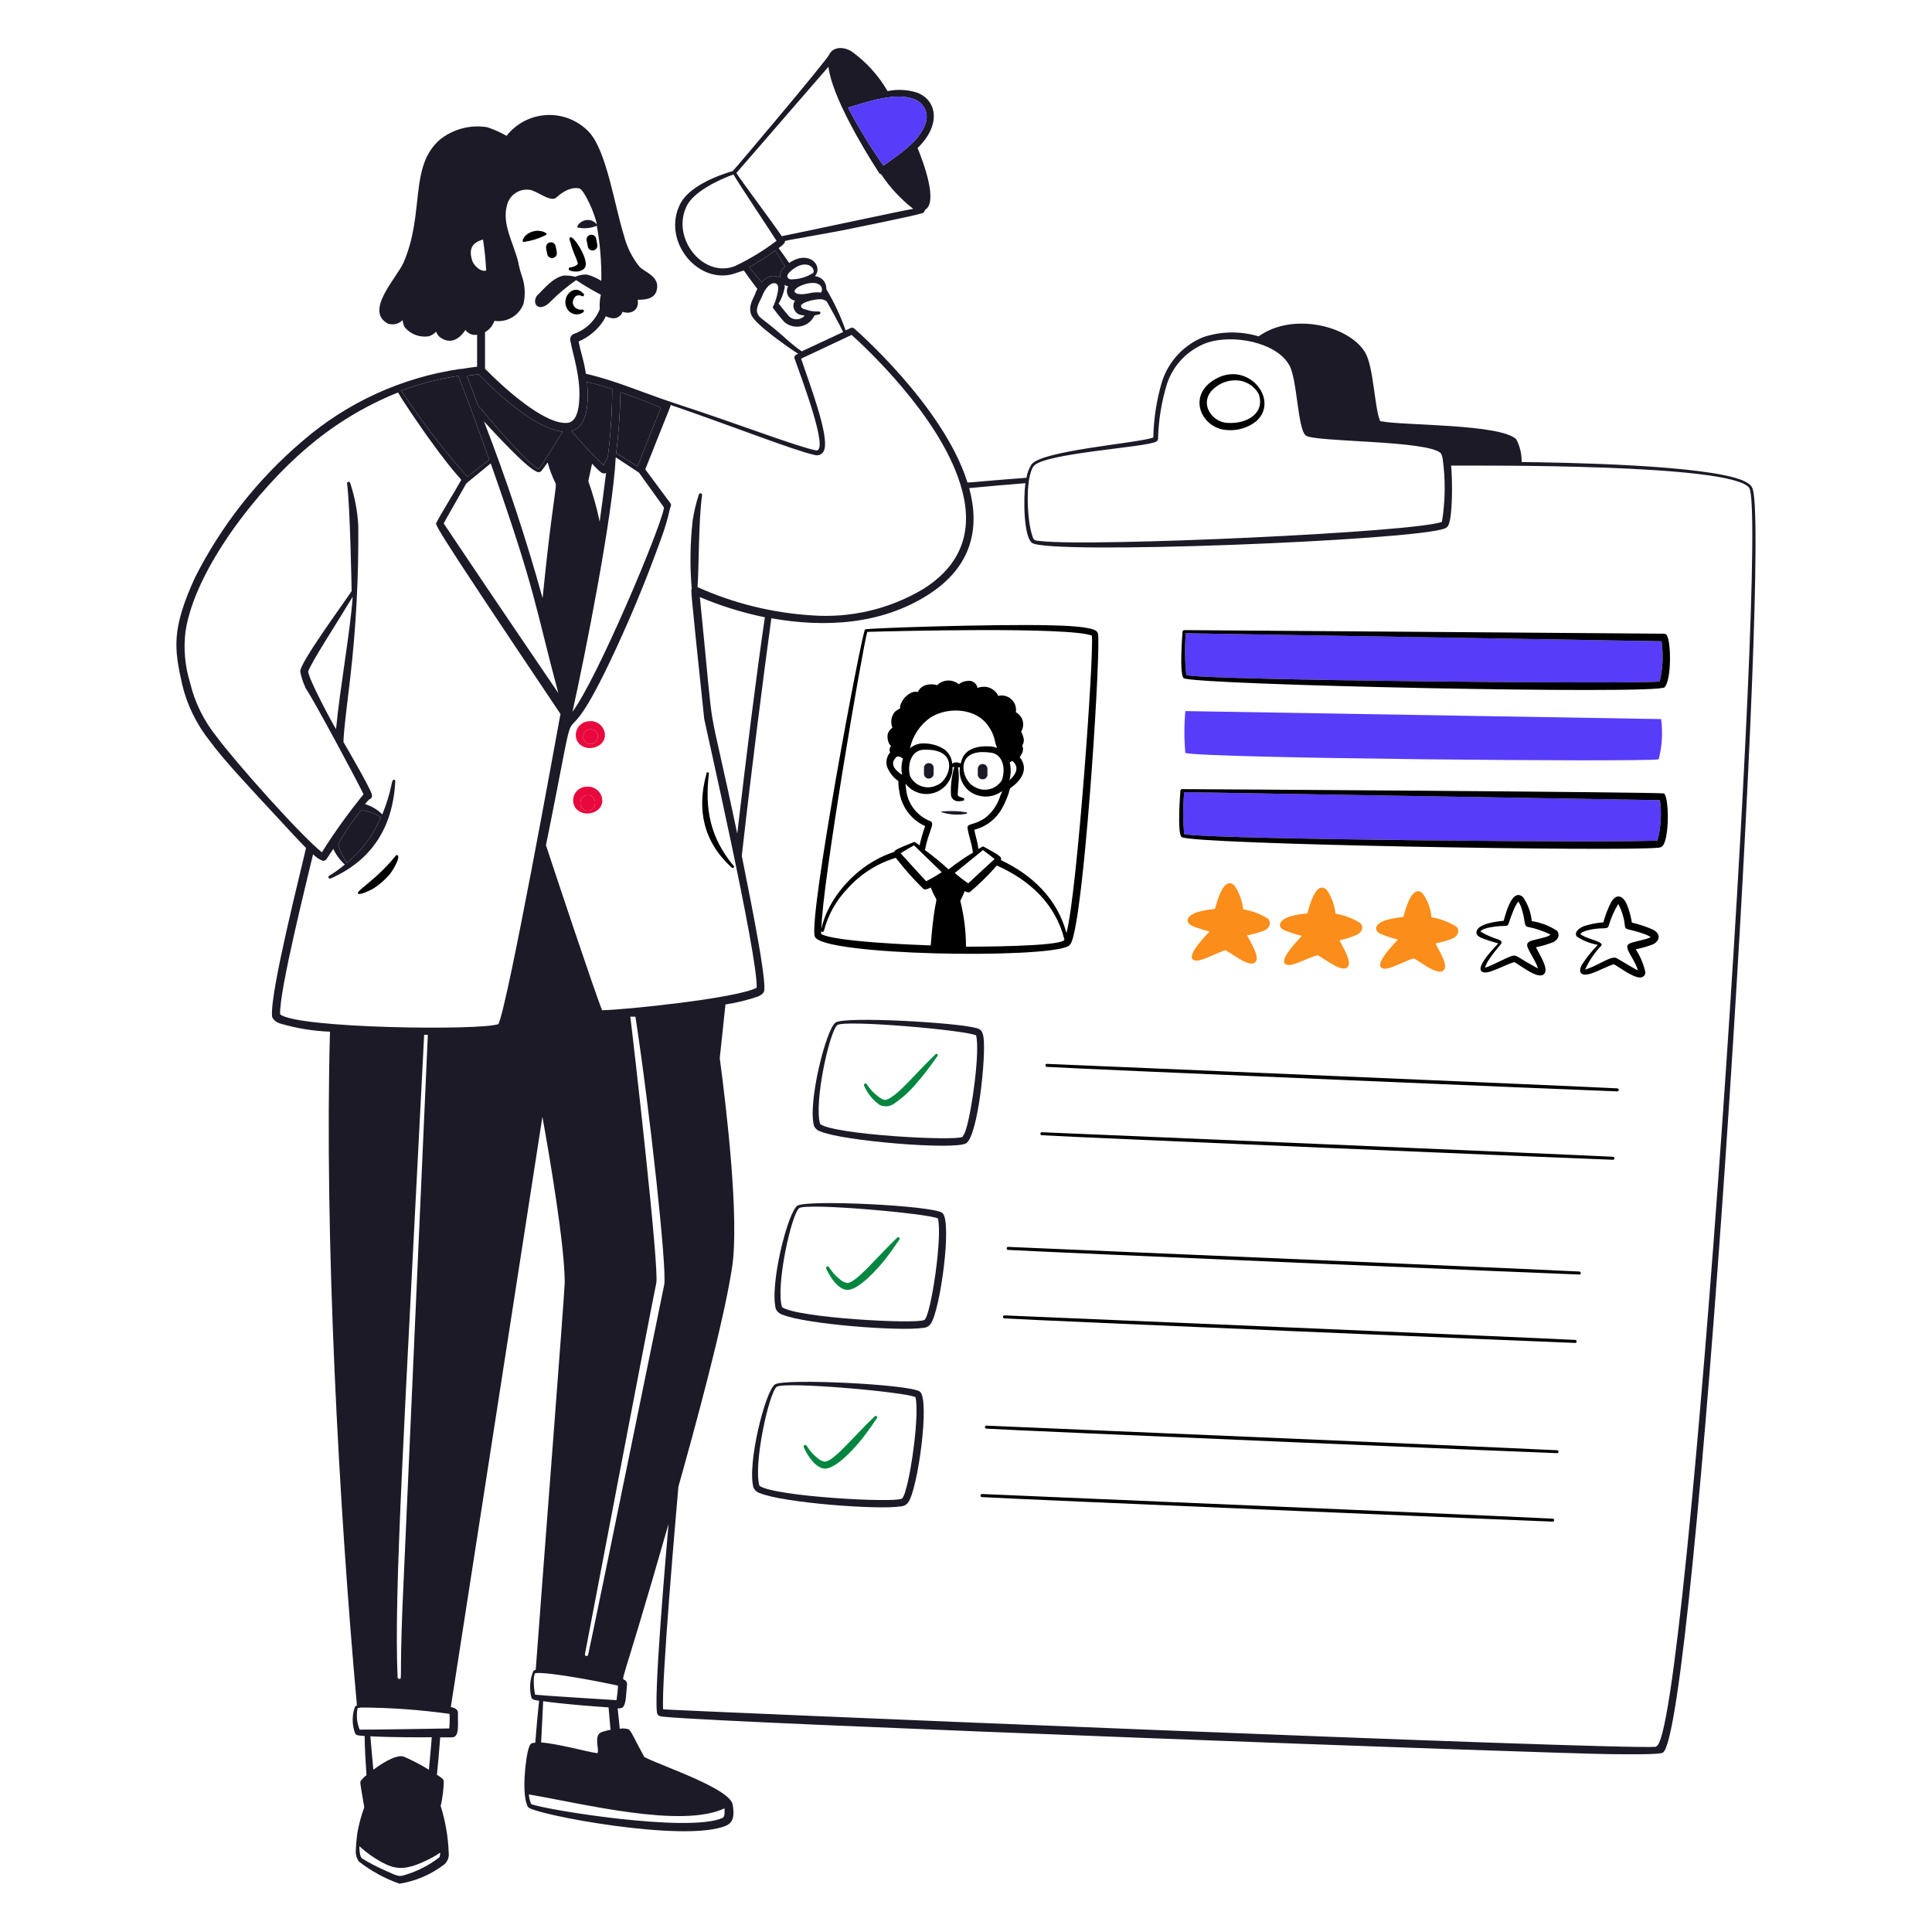 <svg width="538" height="538" viewBox="0 0 538 538" fill="none" xmlns="http://www.w3.org/2000/svg">
<path d="M488.368 137.647C488.072 135.629 487.857 134.957 485.328 133.8C474.757 129.416 435.16 128.797 423.727 128.662C423.768 126.465 423.259 124.292 422.248 122.341C417.971 118.01 390.613 118.521 384.803 117.338C384.265 117.338 384.319 117.337 384.184 116.853C382.812 113.491 382.463 102.22 380.23 98.292C376.06 90.922 360.243 86.698 350.478 93.665C345.441 92.147 340.058 92.222 335.065 93.881C332.373 94.976 329.953 96.646 327.973 98.774C325.994 100.902 324.503 103.437 323.605 106.201C322.085 111.285 321.262 116.551 321.157 121.857C316.181 123.498 290.249 125.434 287.263 129.308C286.527 130.438 286.04 131.713 285.838 133.047C267.546 134.419 269.509 134.661 269.294 134.016C262.462 112.738 237.848 91.46 237.848 91.46C237.283 90.949 236.718 91.46 235.481 91.998C234.074 88 232.272 84.152 230.101 80.511C230.153 79.614 229.848 78.732 229.254 78.057C228.66 77.382 227.824 76.969 226.927 76.907C229.348 74.028 225.313 69.429 219.771 73.222C218.83 71.85 217.835 70.531 216.812 69.079C217.421 68.69 217.973 68.22 218.453 67.68C219.018 66.658 215.763 67.68 235.104 64.049C238.682 63.322 254.472 60.121 256.624 59.422C256.868 59.392 257.095 59.28 257.266 59.104C257.437 58.928 257.543 58.698 257.566 58.453C261.332 56.382 257.135 45.192 255.521 41.211C262.22 34.728 260.901 27.761 255.226 25.743C252.61 24.942 249.835 24.813 247.156 25.366C244.611 20.971 241.153 17.173 237.014 14.23C233.975 12.562 231.634 13.584 230.935 15.171C230.235 16.758 204.358 47.451 204.035 47.64C199.139 49.038 191.903 52.105 189.509 56.597C183.967 67.115 194.727 80.027 205.218 75.938L207.128 75.32C208.258 76.961 209.657 78.817 210.894 80.458C210.659 80.888 210.461 81.338 210.303 81.803C210.007 82.771 208.043 85.353 209.334 87.936C210.625 90.518 219.556 96.813 222.246 98.507L221.681 98.803C221.494 98.881 221.345 99.028 221.265 99.214C221.185 99.4 221.18 99.609 221.251 99.799C222.811 104.372 231.231 126.268 227.142 125.407C221.17 124.116 206.402 118.333 188.433 112.469C178.561 109.241 171.943 106.12 163.147 104.076C162.501 99.853 161.775 98.507 161.129 95.091C164.033 93.853 166.491 91.761 168.177 89.093C169.146 87.478 168.016 88.124 170.06 88.528C170.724 88.725 171.438 88.659 172.054 88.344C172.671 88.028 173.141 87.487 173.369 86.833C175.79 87.667 178.103 86.295 177.565 83.47C179.287 83.47 182.461 83.47 182.945 80.484C183.672 76.88 179.206 75.616 178.076 74.271C176.042 71.743 174.574 68.807 173.772 65.663C171.082 57.055 168.984 42.529 164.25 37.014C162.768 35.375 160.945 34.079 158.91 33.218C156.875 32.356 154.677 31.95 152.468 32.027C150.26 32.103 148.095 32.662 146.124 33.663C144.154 34.664 142.426 36.083 141.062 37.821C139.35 36.851 137.548 36.05 135.682 35.427C133.395 35.054 131.055 35.157 128.81 35.731C126.565 36.306 124.463 37.337 122.635 38.763C113.812 46.268 118.358 59.18 112.413 73.033C110.557 77.337 101.304 86.618 108.083 90.142C108.782 90.357 109.527 90.379 110.238 90.203C110.949 90.028 111.599 89.663 112.118 89.146C112.184 89.842 112.385 90.518 112.709 91.137C113.516 92.103 114.561 92.841 115.74 93.28C116.919 93.719 118.193 93.842 119.434 93.639C120.204 93.384 120.898 92.94 121.452 92.347C121.632 92.906 121.957 93.407 122.393 93.8C124.599 95.549 127.289 95.387 129.603 91.89C129.962 92.398 130.46 92.792 131.037 93.026C131.614 93.259 132.246 93.323 132.857 93.208V102.112C131.378 102.3 129.898 102.489 128.419 102.758C128.295 102.733 128.167 102.733 128.042 102.758C111.81 105.141 96.597 112.112 84.195 122.852C71.776 133.415 61.596 146.357 54.256 160.915C47.773 175.173 48.472 180.445 50.705 190.506C52.079 196.291 54.716 201.702 58.425 206.35C62.514 211.891 68.835 218.562 77.981 228.434C80.16 230.775 82.904 233.815 85.218 236.128C83.98 241.777 75.238 275.913 75.749 282.826C75.749 283.526 76.394 284.36 77.793 284.951C82.375 286.32 87.111 287.106 91.889 287.292C90.302 344.4 94.364 419.317 99.394 474.919C99.189 474.99 99.004 475.11 98.856 475.269C97.995 477.641 97.995 480.24 98.856 482.613C99.206 483.339 99.878 483.285 101.546 483.42C101.546 486.863 101.842 490.844 102.057 494.314C101.454 494.783 100.912 495.325 100.443 495.928C100.255 496.359 100.228 496.224 101.438 503.272C100.608 505.555 99.969 507.903 99.528 510.293C99.278 512.076 99.125 513.872 99.071 515.673C99.065 516.638 99.367 517.58 99.932 518.363C103.338 521.024 107.153 523.113 111.23 524.55C115.782 523.826 120.082 521.977 123.738 519.17C124.192 518.763 124.54 518.251 124.751 517.679C124.962 517.107 125.03 516.492 124.949 515.888C124.786 511.486 124.035 507.125 122.716 502.922C123.254 500.619 123.542 498.266 123.577 495.901C123.416 495.39 123.12 495.148 121.667 494.207C122.017 490.871 122.34 487.105 122.582 483.796H125.944C128.069 483.662 127.424 479.95 127.531 476.991C127.531 475.941 126.509 475.565 125.541 475.35L151.042 310.991C152.898 321.213 157.283 346.768 157.256 357.205C157.256 359.733 150.773 443.123 149.186 464.966C148.93 465.025 148.697 465.156 148.513 465.343C147.559 467.643 147.361 470.186 147.948 472.606C148.244 473.413 148.997 473.413 150.127 473.601C149.724 477.367 149.347 481.402 149.051 485.303C147.975 485.303 147.652 485.572 147.303 486.567C146.254 489.58 145.178 500.259 147.061 503.218C148.325 505.182 190.961 513.332 202.259 508.356C204.519 507.334 204.411 505.02 204.035 502.572C203.389 498.161 185.205 492.108 179.825 489.472C179.314 489.203 179.421 489.284 179.206 488.88C176.516 483.984 175.763 481.913 174.983 481.537C174.205 481.312 173.387 481.266 172.589 481.402C172.4 479.546 172.212 477.744 171.997 475.699C172.445 475.777 172.907 475.712 173.315 475.511C174.445 474.704 174.337 471.315 174.606 469.055C174.638 468.748 174.552 468.44 174.364 468.194C172.912 466.069 171.674 475 186.173 424.347C185.689 429.996 181.708 475.188 183.107 477.421C183.51 477.986 184.29 478.013 185.259 478.093C203.093 479.896 429.618 488.262 448.637 488.477C451.892 488.477 462.087 488.692 463.055 488.046C472.093 482.559 492.268 165.919 488.368 137.647ZM287.828 129.819C290.518 126.188 319.167 124.574 321.938 122.987C322.09 122.918 322.221 122.809 322.315 122.672C322.41 122.534 322.466 122.373 322.476 122.206C322.606 116.977 323.457 111.79 325.004 106.793C325.864 104.248 327.274 101.923 329.133 99.984C330.993 98.046 333.257 96.54 335.764 95.575C343.054 92.885 355.455 95.253 359.033 101.709C361.265 105.663 361.319 119.355 363.606 121.265C365.892 123.175 397.634 122.529 401.266 126.241C401.486 126.683 401.64 127.154 401.723 127.64C402.551 133.507 402.487 139.466 401.535 145.314C394.191 148.246 304.103 152.281 290.007 150.693C288.017 150.478 287.855 150.693 287.317 148.703C285.999 144.533 285.461 132.993 287.828 129.819ZM218.48 80.242C218.668 78.682 217.969 79.409 219.475 79.731C219.262 80.109 219.142 80.532 219.128 80.966C219.113 81.399 219.203 81.83 219.391 82.221C219.578 82.612 219.858 82.952 220.205 83.211C220.552 83.471 220.957 83.643 221.385 83.713C221.132 84.068 220.978 84.485 220.941 84.921C220.903 85.356 220.982 85.793 221.17 86.187C221.816 87.532 222.73 87.721 224.102 87.882C223.568 88.488 222.817 88.859 222.011 88.915C221.205 88.97 220.41 88.705 219.798 88.178C219.556 87.936 218.373 86.483 216.812 84.546C217.605 83.215 218.168 81.76 218.48 80.242ZM228.083 79.22C228.271 79.326 228.436 79.468 228.567 79.639C228.698 79.81 228.793 80.006 228.846 80.215C228.899 80.424 228.908 80.641 228.874 80.854C228.84 81.067 228.764 81.271 228.648 81.453C227.486 81.33 226.312 81.412 225.178 81.695C223.968 81.964 221.843 82.152 221.332 81.345C220.578 80.054 226.093 77.848 228.083 79.22ZM222.408 74.028C225.34 72.818 227.007 74.862 226.496 75.965C224.615 77.183 222.416 77.819 220.175 77.794C220.053 77.792 219.932 77.765 219.821 77.714C219.71 77.663 219.611 77.59 219.529 77.499C218.937 76.934 219.341 76.342 219.852 75.804C220.589 75.062 221.455 74.461 222.408 74.028ZM217.7 65.77C214.391 60.955 206.348 50.249 205.057 48.178L230.693 18.588C231.607 26.658 240.431 41.453 244.815 48.178C244.959 48.359 245.157 48.491 245.38 48.554C247.824 52.213 250.839 55.455 254.311 58.157C252.213 58.426 225.286 64.264 217.7 65.77ZM254.553 27.626C255.233 27.862 255.856 28.237 256.384 28.725C256.912 29.214 257.333 29.807 257.621 30.466C257.909 31.125 258.058 31.837 258.057 32.557C258.057 33.276 257.908 33.988 257.62 34.647C256.167 38.655 252.24 41.668 248.689 44.196C247.72 44.923 246.779 45.595 245.999 46.106C242.371 40.945 239.083 35.554 236.153 29.966C241.641 28.325 249.55 25.582 254.553 27.626ZM204.627 74.109C195.884 77.525 186.873 66.416 191.177 57.458C193.087 53.423 200.027 50.087 204.25 48.581C205.353 50.599 214.66 64.56 216.247 67.061C212.628 69.806 208.734 72.168 204.627 74.109ZM208.635 74.405C210.975 73.087 213.746 71.312 215.925 69.778C216.812 71.204 217.727 72.764 218.615 74.19C218.143 74.555 217.769 75.031 217.525 75.575C217.281 76.119 217.175 76.715 217.216 77.31C216.481 76.924 215.645 76.774 214.822 76.88C213.735 77.099 212.773 77.725 212.132 78.628L208.635 74.405ZM217.888 93.45C211.997 88.312 211.459 88.716 210.894 87.156C210.329 85.596 211.943 83.309 212.293 82.341C212.885 80.619 214.768 78.01 216.328 79.113C217.377 79.839 215.898 84.035 215.521 84.896C215.375 85.123 215.257 85.367 215.171 85.622C216.167 87.014 217.236 88.352 218.373 89.63C219.003 90.185 219.754 90.584 220.566 90.796C221.378 91.009 222.228 91.028 223.049 90.853C223.87 90.678 224.638 90.313 225.293 89.788C225.947 89.263 226.47 88.591 226.819 87.828L228.11 87.559C228.217 87.534 228.311 87.471 228.375 87.382C228.439 87.293 228.469 87.184 228.46 87.075C228.46 86.376 226.9 87.075 224.802 86.322C223.887 86.053 223.295 85.972 223.08 85.407C222.596 84.251 226.846 83.309 228.164 83.336C228.517 83.294 228.874 83.322 229.216 83.419C229.558 83.516 229.877 83.68 230.155 83.901C230.424 84.143 234.27 91.271 234.782 92.455L223.268 97.835C221.735 96.84 219.718 95.118 217.888 93.45ZM226.846 126.699C227.118 126.785 227.404 126.816 227.688 126.789C227.973 126.762 228.248 126.679 228.499 126.543C228.75 126.408 228.972 126.223 229.15 126C229.328 125.777 229.459 125.521 229.536 125.246C230.881 121.211 225.636 107.438 223.08 99.879L237.149 93.262C240.404 96.194 261.359 115.428 267.357 134.634C270.801 145.394 269.483 156.154 257.243 163.928C247.837 169.588 236.904 172.183 225.958 171.353C215.001 170.659 204.258 167.999 194.243 163.498C194.647 157.714 194.512 144.829 195.508 137.862C195.517 137.751 195.485 137.641 195.419 137.551C195.353 137.462 195.256 137.4 195.147 137.377C195.038 137.353 194.924 137.371 194.827 137.426C194.73 137.48 194.656 137.569 194.62 137.674C193.847 140.016 193.271 142.418 192.898 144.856C192.173 151.207 192.083 157.614 192.629 163.982C192.414 164.412 192.091 162.153 196.099 200.163C196.099 200.62 211.11 266.202 210.706 275.052C205.326 277.957 174.418 281.185 167.666 281.32C165.541 276.128 153.866 240.97 152.037 235.375C162.797 182.032 153.947 217.352 169.522 184.937C174.976 173.537 179.843 161.865 184.102 149.967C185.135 147.226 185.962 144.412 186.577 141.548C186.792 141.063 187.088 140.552 186.577 139.987L179.69 130.707C187.007 112.227 186.765 113.222 186.738 112.764C204.089 118.709 220.767 125.327 226.846 126.699ZM194.889 166.269C200.721 168.742 206.786 170.625 212.993 171.891C210.706 187.412 208.07 208.394 205.299 232.147C196.153 188.676 199.462 211.837 194.889 166.269ZM112.064 447.67C111.257 468.409 112.064 467.495 111.176 467.522C111.059 467.522 110.947 467.477 110.862 467.397C110.777 467.317 110.726 467.208 110.719 467.091C109.67 443.581 112.494 398.981 118.116 288.152H119.138C117.336 329.713 112.252 442.585 112.064 447.67ZM130.06 132.671C123.409 125.151 117.288 117.178 111.741 108.81C116.865 106.885 122.175 105.496 127.585 104.668C129.36 108.756 134.74 123.794 136.247 128.044L130.114 132.751L130.06 132.671ZM133.261 104.237C138.426 109.617 149.186 119.49 156.691 120.189C156.673 120.218 156.653 120.251 156.63 120.287C155.686 121.818 150.966 129.469 150.02 130.599C147.141 129.658 135.198 115.347 133.1 112.872C132.266 110.639 130.867 106.82 129.952 104.641L133.261 104.237ZM123.577 145.986V145.717C123.577 145.609 129.118 135.925 129.656 134.957C129.898 134.5 129.065 135.253 136.65 129.039C149.401 165.193 148.971 168.797 155.48 193.007C119.65 140.31 123.738 145.717 123.577 145.986ZM152.548 128.931C153.075 130.852 153.786 132.717 154.673 134.5C155.211 135.091 153.651 140.821 151.096 166.564C146.482 149.892 141.033 133.462 134.767 117.338C136.919 119.678 146.496 130.196 149.428 131.326C149.61 131.443 149.825 131.501 150.042 131.491C150.258 131.481 150.467 131.405 150.638 131.272C150.934 130.949 151.634 130.007 152.494 128.797L152.548 128.931ZM159.354 198.495C162.932 182.355 170.625 143.726 171.459 127.344L177.915 131.594C185.608 142.354 184.909 141.117 184.855 141.601C183.86 147.331 166.187 189.322 159.3 198.36L159.354 198.495ZM177.538 129.846L171.593 126.188C172.284 120.563 172.679 114.906 172.777 109.241C176.516 110.505 180.39 111.931 184.021 113.518C183.376 115.051 178.749 126.753 177.538 129.846ZM166.994 145.26C166.189 141.427 165.128 137.653 163.819 133.962C163.954 133.37 164.519 130.761 164.868 129.12C165.489 129.816 166.145 130.48 166.832 131.11C167.505 131.702 168.043 132.052 168.769 131.702C168.204 136.221 167.639 140.525 166.994 145.26ZM170.491 108.46C170.462 114.757 170.049 121.045 169.253 127.291C168.769 128.259 168.365 129.039 168.07 129.55C164.921 126.541 161.94 123.362 159.139 120.027C163.9 118.709 163.954 111.312 163.47 106.362C165.918 106.954 168.258 107.6 170.491 108.353V108.46ZM137.619 89.63C137.78 89.173 137.619 89.308 138.022 89.388C139.658 89.561 141.305 89.188 142.706 88.326C144.108 87.465 145.185 86.165 145.769 84.627C146.376 81.98 146.198 79.213 145.258 76.665C144.855 75.461 144.541 74.229 144.317 72.979C142.972 67.599 139.69 62.354 141.196 57.081C141.56 55.647 142.469 54.411 143.73 53.638C144.991 52.864 146.505 52.613 147.948 52.939C148.682 53.203 149.393 53.527 150.073 53.907C152.36 55.091 154.001 55.952 155.077 54.876C155.077 54.876 158.332 51.675 161.425 52.508C162.663 52.993 165.568 59.153 166.213 62.515C165.728 61.868 165.018 61.426 164.223 61.278C162.017 61.009 160.484 62.811 160.807 63.349C162.607 63.752 164.488 63.583 166.187 62.865C167.109 67.931 167.532 73.076 167.451 78.225C166.203 77.415 164.831 76.815 163.389 76.45C162.298 76.413 161.212 76.624 160.215 77.068C159.143 76.798 158.037 76.689 156.933 76.745C153.839 77.337 151.284 80.7 149.724 82.125C149.024 82.771 148.513 84.546 149.724 85.3C150.934 86.053 152.683 84.681 153.221 84.062C155.439 81.835 157.852 79.809 160.43 78.01C162.655 79.48 164.953 80.836 167.316 82.072C167.01 83.384 166.91 84.736 167.02 86.08C166.391 87.661 165.432 89.091 164.208 90.274C162.984 91.457 161.521 92.365 159.919 92.939C159.708 93.006 159.512 93.114 159.344 93.258C159.176 93.403 159.039 93.579 158.941 93.778C158.843 93.976 158.786 94.193 158.774 94.414C158.762 94.635 158.794 94.856 158.87 95.064C159.408 98.427 161.99 105.448 161.21 112.522C160.968 114.728 160.269 117.499 158.063 117.741C151.607 118.467 139.609 107.358 135.063 102.677V92.482C136.272 91.832 137.186 90.744 137.619 89.442V89.63ZM134.498 66.712C134.95 69.563 135.246 72.436 135.386 75.32C133.853 75.858 131.808 73.84 131.432 72.415C130.571 69.456 131.324 67.573 134.498 66.712ZM78.008 282.45C77.686 276.021 85.648 244.44 87.181 237.876C87.929 238.68 88.849 239.305 89.871 239.706C90.104 239.732 90.339 239.687 90.546 239.576C90.752 239.466 90.921 239.295 91.028 239.087C91.216 238.818 91.862 237.796 92.803 236.397C93.584 238.047 94.681 239.527 96.031 240.755C92.023 244.036 91.162 243.794 91.512 244.44C91.564 244.538 91.651 244.613 91.757 244.648C91.862 244.683 91.977 244.676 92.077 244.628C103.536 239.571 109.401 230.398 110.073 217.567C110.082 217.461 110.051 217.356 109.986 217.271C109.921 217.187 109.828 217.129 109.723 217.11C108.809 217.11 109.454 219.315 106.469 226.794C105.123 225.454 103.47 224.466 101.653 223.915C102.012 223.445 102.408 223.005 102.837 222.597C103.456 222.436 103.805 221.817 103.456 220.929C102.568 218.589 97.054 209.04 95.655 206.646C95.67 206.493 95.67 206.34 95.655 206.188C95.816 202.449 96.704 195.832 97.538 188.703C99.147 174.703 99.892 160.616 99.77 146.524C99.573 142.431 98.813 138.385 97.511 134.5C97.486 134.386 97.417 134.286 97.318 134.223C97.22 134.16 97.1 134.138 96.986 134.163C96.872 134.188 96.773 134.258 96.71 134.356C96.647 134.454 96.625 134.574 96.65 134.688C97.484 140.606 97.914 164.063 97.914 164.601C95.413 168.394 83.55 184.48 83.604 186.982C83.886 188.487 84.356 189.951 85.002 191.339C85.002 192.039 83.362 187.681 94.256 207.91C95.682 210.6 100.066 218.67 101.223 221.198C97.036 226.339 93.164 231.729 89.629 237.338C83.577 232.496 65.419 212.052 60.254 205.058C56.725 200.661 54.217 195.534 52.911 190.048C51.483 185.421 51.061 180.541 51.673 175.737C54.363 158.387 71.902 136.114 85.567 124.627C93.099 118.165 101.641 112.985 110.853 109.294C112.387 111.984 115.588 116.611 118.923 121.399C128.742 135.092 128.796 133.02 128.204 134.042C126.751 136.732 122.34 143.78 121.64 145.367C121.264 146.255 118.143 142.274 156.072 198.818C154.862 205.381 141.573 279.007 138.802 285.167C134.122 287.023 82.662 286.404 78.008 282.45ZM96.596 240.271C96.595 240.268 96.593 240.266 96.591 240.263C95.499 238.703 94.682 236.968 94.175 235.133C95.619 232.377 97.322 229.765 99.259 227.332C100.416 225.798 100.362 225.637 101.142 225.691C102.892 225.938 104.56 226.592 106.011 227.601C103.979 232.543 100.74 236.897 96.591 240.263C96.566 240.284 96.541 240.304 96.516 240.324L96.596 240.271ZM93.637 203.148C91.996 200.459 85.971 189.08 85.809 187.008C86.939 183.996 92.938 174.904 98.21 166.188C97.592 175.495 94.686 191.366 93.557 203.202L93.637 203.148ZM122.582 515.888C122.581 516.288 122.527 516.686 122.42 517.072C122.372 517.171 122.298 517.255 122.205 517.314C119.439 519.433 116.313 521.037 112.978 522.048C111.149 522.613 111.122 522.667 107.114 520.811C104.932 519.856 102.82 518.751 100.793 517.502C100.147 516.91 100.066 514.973 100.066 514.112C101.924 515.807 103.973 517.278 106.173 518.497C109.992 520.569 112.602 520.945 118.439 518.228C119.889 517.578 121.276 516.794 122.582 515.888ZM120.214 484.011C119.972 486.997 119.703 490.064 119.434 492.808C117.167 491.413 114.802 490.182 112.36 489.122C110.046 488.531 105.904 491.382 103.967 492.808C103.752 490.71 103.536 488.073 103.133 483.5C106.173 483.662 109.777 483.742 112.817 483.769C121.048 483.85 120.268 483.608 120.214 484.011ZM125.083 481.321C124.814 481.321 101.115 481.725 100.147 481.644C99.374 479.753 99.177 477.675 99.582 475.672C99.952 475.572 100.33 475.509 100.712 475.484C108.902 475.533 117.08 476.126 125.191 477.26C125.259 478.677 125.223 480.098 125.083 481.51V481.321ZM169.468 475.457C169.657 477.502 169.818 479.627 170.006 481.698C169.088 481.853 168.188 482.096 167.316 482.424C165.245 483.527 167.02 487.347 166.348 488.208C163.819 487.912 155.238 485.518 150.692 485.222C150.854 481.59 151.069 477.152 151.257 473.736C156.583 474.489 164.357 475.108 169.468 475.457ZM201.748 503.568C201.748 504.644 201.964 505.8 201.157 506.258C191.768 510.427 151.822 503.971 147.921 502.384C147.549 501.533 147.331 500.622 147.276 499.694C162.125 502.196 189.778 509.244 201.748 503.568ZM171.674 473.44C171.405 473.44 149.778 472.068 149.024 471.933C148.727 470.555 148.6 469.146 148.648 467.737C148.618 467.117 148.738 466.499 148.997 465.935C152.252 465.37 168.823 468.625 172.105 469.405C172.037 470.757 171.893 472.104 171.674 473.44ZM184.963 357.77C183.268 365.84 166.509 448.288 163.766 460.851C163.729 460.956 163.655 461.044 163.558 461.099C163.461 461.154 163.348 461.171 163.239 461.148C163.13 461.125 163.033 461.063 162.966 460.973C162.9 460.884 162.869 460.773 162.878 460.662C165.084 449.283 180.928 365.974 182.757 357.286C183.618 353.224 176.382 289.901 175.521 283.122H176.947C180.874 308.516 185.797 353.654 184.963 357.77ZM461.172 486.432C449.793 487.32 187.034 476.291 184.667 475.995C184.102 468.921 188.298 421.038 188.917 413.964C193.221 398.711 201.426 368.772 203.847 353.035C205.945 339.289 202.259 308.516 200.43 294.635C200.968 289.632 201.479 284.656 202.017 279.706C205.119 279.244 208.172 278.497 211.136 277.473C211.943 277.097 212.75 276.586 212.831 275.725C213.342 270.936 207.451 243.122 206.563 238.307C209.522 212.106 212.508 188.999 214.795 172.16C229.778 174.85 245.407 173.908 258.373 165.677C270.854 157.768 272.872 146.847 269.886 135.925C274.863 135.441 280.108 134.984 285.542 134.553C284.95 138.884 285.058 149.349 287.344 151.151C291.675 154.594 393.841 150.532 402.288 147.17C402.704 147.025 403.056 146.74 403.283 146.363C404.574 143.888 404.467 133.531 404.09 129.658C412.456 129.658 482.1 129.12 487.077 135.818C492.699 143.404 469.968 485.572 461.172 486.298V486.432Z" fill="#1C1A27"/>
<path d="M94.175 235.133C94.682 236.968 95.499 238.703 96.591 240.263C100.74 236.897 103.979 232.543 106.011 227.601C104.56 226.592 102.892 225.938 101.142 225.691C100.362 225.637 100.416 225.798 99.259 227.332C97.322 229.765 95.619 232.377 94.175 235.133Z" fill="#1C1A27"/>
<path d="M130.06 132.671C123.409 125.151 117.288 117.178 111.741 108.81C116.865 106.885 122.175 105.496 127.585 104.668C129.36 108.756 134.74 123.794 136.247 128.044L130.114 132.751L130.06 132.671Z" fill="#1C1A27"/>
<path d="M177.538 129.846L171.593 126.188C172.284 120.563 172.679 114.906 172.777 109.241C176.516 110.505 180.39 111.931 184.021 113.518C183.376 115.051 178.749 126.753 177.538 129.846Z" fill="#1C1A27"/>
<path d="M133.261 104.237C138.426 109.617 149.186 119.49 156.691 120.189L156.63 120.287C155.686 121.818 150.966 129.469 150.02 130.599C147.141 129.658 135.198 115.347 133.1 112.872C132.266 110.639 130.867 106.82 129.952 104.641L133.261 104.237Z" fill="#1C1A27"/>
<path d="M170.491 108.46C170.462 114.757 170.049 121.045 169.253 127.291C168.769 128.259 168.365 129.039 168.07 129.55C164.921 126.541 161.94 123.362 159.139 120.027C163.9 118.709 163.954 111.312 163.47 106.362C165.918 106.954 168.258 107.6 170.491 108.353V108.46Z" fill="#1C1A27"/>
<path d="M208.635 74.405C210.975 73.087 213.746 71.312 215.925 69.778C216.812 71.204 217.727 72.764 218.615 74.19C218.143 74.555 217.769 75.031 217.525 75.575C217.281 76.119 217.175 76.715 217.216 77.31C216.481 76.924 215.645 76.774 214.822 76.88C213.735 77.099 212.773 77.725 212.132 78.628L208.635 74.405Z" fill="#1C1A27"/>
<path d="M254.553 27.626C255.233 27.862 255.856 28.237 256.384 28.725C256.912 29.214 257.333 29.807 257.621 30.466C257.909 31.125 258.058 31.837 258.057 32.557C258.057 33.276 257.908 33.988 257.62 34.647C256.167 38.655 252.24 41.668 248.689 44.196C247.72 44.923 246.779 45.595 245.999 46.106C242.371 40.945 239.083 35.554 236.153 29.966C241.641 28.325 249.55 25.582 254.553 27.626Z" fill="#573CFA"/>
<path d="M273.867 288.798C273.572 286.942 272.953 286.592 271.931 286.297C266.551 284.736 235.32 282.961 232.684 284.736C230.047 286.512 224.856 307.144 226.685 313.546C226.858 313.916 227.109 314.244 227.419 314.509C227.73 314.773 228.094 314.968 228.487 315.08C234.862 317.77 265.663 320.271 268.999 318.388C272.334 316.505 274.648 293.882 273.867 288.798ZM268.999 314.488C268.775 315.229 268.449 315.935 268.03 316.586C265.878 317.796 232.361 315.994 228.38 313.008C226.577 307.01 231.07 286.915 233.195 285.436C235.32 283.956 268.38 286.781 271.823 288.314C272.926 292.806 270.639 309.35 268.999 314.488ZM262.408 337.756C259.718 335.685 224.748 334.017 222.058 335.739C219.368 337.46 214.23 357.985 216.059 364.549C216.237 364.915 216.489 365.241 216.799 365.505C217.109 365.769 217.471 365.966 217.862 366.082C224.291 368.772 250.868 370.789 257.082 369.767C257.488 369.752 257.885 369.645 258.244 369.454C258.603 369.263 258.914 368.993 259.153 368.664C261.816 364.979 265.233 340.043 262.408 337.756ZM257.405 367.561C255.199 368.799 221.87 366.997 217.754 363.984C215.952 357.985 220.444 337.891 222.569 336.411C224.694 334.932 258.05 337.864 261.171 339.29C262.516 344.32 259.18 366.566 257.405 367.561ZM256.167 387.521C253.477 385.477 218.507 383.782 215.817 385.504C213.127 387.225 207.989 407.723 209.819 414.26C209.992 414.63 210.242 414.958 210.553 415.222C210.864 415.487 211.228 415.682 211.621 415.793C218.05 418.483 244.627 420.501 250.841 419.478C251.249 419.46 251.648 419.349 252.007 419.153C252.366 418.957 252.676 418.682 252.912 418.349C255.549 414.798 259.019 389.835 256.167 387.521ZM252.105 415.255C252.105 415.578 251.433 417.192 251.137 417.326C248.931 418.564 215.602 416.735 211.486 413.749C209.711 407.777 214.176 387.683 216.301 386.176C218.427 384.67 251.46 387.521 254.93 389.055C256.006 393.412 253.935 409.579 252.105 415.255Z" fill="#1C1A27"/>
<path d="M462.169 189.78C456.008 190.56 336.142 189.457 330.359 188.004C329.941 184.126 329.887 180.218 330.197 176.33L462.68 178.562C463.233 182.29 463.059 186.09 462.169 189.753V189.78Z" fill="#573CFA"/>
<path d="M461.9 211.461C456.116 212.241 336.519 211.192 330.09 209.686C329.726 205.803 329.726 201.894 330.09 198.011L462.572 200.244C463.063 203.983 462.835 207.781 461.9 211.434V211.461Z" fill="#573CFA"/>
<path d="M461.577 234.03C455.444 234.81 336.142 233.761 329.767 232.282C329.389 228.39 329.389 224.471 329.767 220.58L462.249 222.813C462.754 226.56 462.525 230.37 461.577 234.03Z" fill="#573CFA"/>
<path d="M352.201 259.074C353.788 258.186 353.95 256.788 353.197 255.9C351.065 254.532 348.675 253.617 346.176 253.21C345.938 250.81 345.086 248.512 343.701 246.539C341.011 244.118 339.262 249.659 338.321 253.129C336.061 253.317 331.085 253.963 330.708 256.196C330.708 256.976 331.246 257.46 331.946 257.81C333.532 258.446 335.158 258.977 336.815 259.397C334.663 261.656 329.821 266.902 332.833 267.467C333.879 267.696 335.976 266.773 337.95 265.905C339.226 265.344 340.451 264.806 341.307 264.615C341.761 264.87 342.333 265.245 342.967 265.66C345.15 267.092 348.063 269.003 349.377 268.086C350.856 267.052 349.199 264.01 347.841 261.517C347.644 261.155 347.453 260.804 347.279 260.473C348.956 260.144 350.602 259.676 352.201 259.074Z" fill="#FB8D1A"/>
<path d="M377.891 260.285C379.505 259.424 379.666 258.025 378.886 257.137C376.775 255.748 374.39 254.83 371.892 254.447C371.655 252.039 370.802 249.733 369.417 247.749C366.727 245.355 364.979 250.896 364.037 254.367C361.778 254.555 356.801 255.174 356.425 257.433C356.29 258.186 356.963 258.697 357.662 259.047C359.244 259.669 360.861 260.199 362.504 260.634C360.379 262.867 355.51 268.139 358.523 268.704C359.526 268.924 361.543 268.074 363.456 267.269C364.826 266.692 366.143 266.138 366.996 266.014C367.449 266.266 367.999 266.621 368.601 267.011L368.721 267.089L368.723 267.09C370.931 268.524 373.778 270.372 375.066 269.457C376.515 268.429 374.899 265.412 373.568 262.927C373.366 262.551 373.172 262.187 372.995 261.845C374.675 261.489 376.315 260.966 377.891 260.285Z" fill="#FB8D1A"/>
<path d="M404.656 261.28C406.243 260.392 406.405 258.993 405.652 258.133C403.528 256.75 401.135 255.833 398.631 255.443C398.406 253.04 397.552 250.739 396.156 248.771C393.466 246.35 391.717 251.892 390.776 255.362C388.516 255.577 383.54 256.196 383.19 258.428C383.19 259.209 383.728 259.72 384.428 260.042C386.003 260.689 387.621 261.229 389.27 261.656C387.144 263.889 382.276 269.162 385.288 269.726C386.334 269.955 388.431 269.033 390.405 268.165C391.681 267.604 392.906 267.065 393.762 266.875C394.195 267.123 394.735 267.479 395.334 267.873C397.527 269.317 400.501 271.275 401.832 270.345C403.286 269.329 401.69 266.372 400.357 263.904L400.356 263.902C400.136 263.495 399.924 263.102 399.734 262.732C401.414 262.393 403.061 261.907 404.656 261.28Z" fill="#FB8D1A"/>
<path d="M166.43 205.435C166.398 205.699 166.315 205.953 166.185 206.184C166.055 206.415 165.88 206.618 165.672 206.782C165.463 206.945 165.224 207.066 164.969 207.137C164.714 207.209 164.447 207.229 164.184 207.197C163.921 207.166 163.666 207.082 163.435 206.952C163.204 206.822 163.001 206.648 162.838 206.439C162.674 206.231 162.553 205.992 162.482 205.737C162.41 205.481 162.39 205.214 162.422 204.951C162.422 204.705 162.471 204.462 162.566 204.235C162.661 204.008 162.8 203.802 162.975 203.629C163.15 203.456 163.358 203.32 163.586 203.229C163.815 203.137 164.059 203.092 164.305 203.095C164.615 203.062 164.928 203.101 165.22 203.208C165.512 203.316 165.776 203.491 165.989 203.717C166.203 203.944 166.361 204.217 166.452 204.515C166.542 204.813 166.562 205.128 166.511 205.435H166.43Z" fill="#E8083E"/>
<path fill-rule="evenodd" clip-rule="evenodd" d="M164.09 200.836C163.458 200.847 162.84 201.015 162.289 201.324C161.739 201.633 161.274 202.074 160.935 202.607C160.597 203.14 160.396 203.749 160.35 204.378C160.304 205.008 160.415 205.639 160.673 206.216C162.449 209.793 168.555 208.475 168.447 204.602C168.425 204.062 168.292 203.534 168.057 203.048C167.822 202.562 167.49 202.13 167.082 201.777C166.674 201.424 166.198 201.159 165.683 200.997C165.169 200.835 164.626 200.78 164.09 200.836ZM166.185 206.184C166.315 205.953 166.398 205.699 166.43 205.435H166.511C166.562 205.128 166.542 204.813 166.452 204.515C166.361 204.217 166.203 203.944 165.989 203.717C165.776 203.491 165.512 203.316 165.22 203.208C164.928 203.101 164.615 203.062 164.305 203.095C164.059 203.092 163.815 203.137 163.586 203.229C163.358 203.32 163.15 203.456 162.975 203.629C162.8 203.802 162.661 204.008 162.566 204.235C162.471 204.462 162.422 204.705 162.422 204.951C162.39 205.214 162.41 205.481 162.482 205.737C162.553 205.992 162.674 206.231 162.838 206.439C163.001 206.648 163.204 206.822 163.435 206.952C163.666 207.082 163.921 207.166 164.184 207.197C164.447 207.229 164.714 207.209 164.969 207.137C165.224 207.066 165.463 206.945 165.672 206.782C165.88 206.618 166.055 206.415 166.185 206.184Z" fill="#E8083E"/>
<path d="M165.704 223.674C165.712 223.964 165.658 224.253 165.546 224.521C165.434 224.789 165.266 225.03 165.054 225.228C164.841 225.426 164.589 225.577 164.313 225.67C164.038 225.762 163.746 225.796 163.457 225.767C163.168 225.738 162.888 225.648 162.636 225.502C162.385 225.357 162.167 225.159 161.998 224.923C161.829 224.687 161.712 224.417 161.655 224.132C161.598 223.847 161.603 223.553 161.669 223.27C161.676 222.775 161.877 222.303 162.23 221.956C162.582 221.609 163.057 221.414 163.552 221.414C163.848 221.397 164.145 221.444 164.421 221.553C164.697 221.662 164.947 221.83 165.151 222.045C165.356 222.26 165.512 222.517 165.607 222.798C165.702 223.08 165.735 223.378 165.704 223.674Z" fill="#E8083E"/>
<path fill-rule="evenodd" clip-rule="evenodd" d="M163.363 219.074C162.729 219.078 162.107 219.242 161.553 219.549C160.998 219.857 160.53 220.298 160.19 220.833C159.85 221.368 159.65 221.98 159.607 222.613C159.565 223.245 159.682 223.878 159.947 224.454C161.696 227.978 167.829 226.74 167.721 222.84C167.695 222.302 167.559 221.775 167.323 221.291C167.087 220.807 166.755 220.376 166.348 220.024C165.941 219.672 165.466 219.407 164.953 219.243C164.44 219.08 163.899 219.022 163.363 219.074ZM165.546 224.521C165.658 224.253 165.712 223.964 165.704 223.674C165.735 223.378 165.702 223.08 165.607 222.798C165.512 222.517 165.356 222.26 165.151 222.045C164.947 221.83 164.697 221.662 164.421 221.553C164.145 221.444 163.848 221.397 163.552 221.414C163.057 221.414 162.582 221.609 162.23 221.956C161.877 222.303 161.676 222.775 161.669 223.27C161.603 223.553 161.598 223.847 161.655 224.132C161.712 224.417 161.829 224.687 161.998 224.923C162.167 225.159 162.385 225.357 162.636 225.502C162.888 225.648 163.168 225.738 163.457 225.767C163.746 225.796 164.038 225.762 164.313 225.67C164.589 225.577 164.841 225.426 165.054 225.228C165.266 225.03 165.434 224.789 165.546 224.521Z" fill="#E8083E"/>
<path d="M248.179 305.557C247.076 306.284 246.511 306.526 245.489 305.988C243.823 304.936 242.409 303.531 241.346 301.872C241.285 301.795 241.199 301.741 241.103 301.72C241.006 301.698 240.906 301.711 240.817 301.755C240.729 301.799 240.659 301.872 240.618 301.962C240.577 302.052 240.568 302.153 240.593 302.249C241.496 304.402 242.976 306.264 244.87 307.629C245.558 307.985 246.335 308.131 247.104 308.05C247.874 307.969 248.603 307.663 249.201 307.171C251.396 305.649 253.378 303.84 255.092 301.791C257.186 299.389 259.135 296.865 260.93 294.232C260.988 294.204 261.039 294.163 261.078 294.112C261.117 294.06 261.143 294 261.153 293.936C261.164 293.873 261.16 293.808 261.14 293.746C261.121 293.684 261.087 293.629 261.041 293.583C260.995 293.537 260.939 293.503 260.878 293.484C260.816 293.464 260.751 293.46 260.688 293.471C260.624 293.481 260.564 293.507 260.512 293.546C260.461 293.585 260.419 293.636 260.392 293.694C258.783 295.222 257.234 296.831 255.768 298.371C255.709 298.433 255.651 298.495 255.592 298.556C255.442 298.714 255.293 298.871 255.145 299.027C252.478 301.832 250.108 304.327 248.179 305.557Z" fill="#028640"/>
<path fill-rule="evenodd" clip-rule="evenodd" d="M291.434 296.25C300.392 296.626 441.751 302.571 450.44 303.082C450.534 303.103 450.618 303.154 450.679 303.228C450.74 303.301 450.775 303.393 450.778 303.489C450.781 303.585 450.752 303.679 450.696 303.756C450.639 303.833 450.559 303.89 450.467 303.916C444.522 303.755 300.553 297.676 291.434 297.084C291.342 297.06 291.26 297.006 291.201 296.931C291.142 296.855 291.111 296.762 291.111 296.667C291.111 296.571 291.142 296.478 291.201 296.403C291.26 296.327 291.342 296.274 291.434 296.25ZM315.112 348.686L315.134 348.687C360.15 350.599 433.678 353.721 439.868 354.085C439.961 354.109 440.043 354.162 440.102 354.238C440.16 354.313 440.192 354.406 440.192 354.502C440.192 354.597 440.16 354.69 440.102 354.766C440.043 354.841 439.961 354.895 439.868 354.919C433.924 354.73 289.982 348.651 280.863 348.059C280.799 348.076 280.733 348.077 280.668 348.064C280.604 348.05 280.544 348.022 280.492 347.982C280.44 347.942 280.398 347.89 280.369 347.832C280.34 347.773 280.325 347.708 280.325 347.642C280.325 347.577 280.34 347.512 280.369 347.453C280.387 347.417 280.41 347.383 280.437 347.353L280.446 347.344C280.449 347.34 280.453 347.336 280.457 347.332L280.463 347.327C280.472 347.319 280.482 347.31 280.492 347.302C280.515 347.284 280.54 347.269 280.566 347.256C280.572 347.253 280.578 347.25 280.584 347.248C280.589 347.245 280.594 347.243 280.599 347.241L280.605 347.239L280.617 347.235C280.627 347.231 280.637 347.228 280.647 347.226C280.654 347.224 280.661 347.222 280.668 347.221C280.733 347.208 280.799 347.209 280.863 347.225C283.418 347.34 296.746 347.906 314.696 348.669L314.968 348.68L315.112 348.686ZM308.844 398.451L308.858 398.452L308.889 398.453C353.907 400.365 427.412 403.486 433.601 403.85C433.708 403.85 433.81 403.892 433.886 403.968C433.962 404.044 434.004 404.146 434.004 404.253C434.004 404.36 433.962 404.463 433.886 404.539C433.81 404.614 433.708 404.657 433.601 404.657C427.656 404.495 283.687 398.416 274.595 397.824C274.502 397.801 274.42 397.747 274.362 397.671C274.303 397.596 274.271 397.503 274.271 397.407C274.271 397.312 274.303 397.219 274.362 397.143C274.42 397.068 274.502 397.014 274.595 396.99C277.157 397.106 290.546 397.674 308.565 398.439L308.649 398.443L308.75 398.447L308.793 398.449L308.844 398.451ZM290.251 315.295C299.181 315.672 440.541 321.643 449.23 322.128C449.323 322.148 449.407 322.199 449.468 322.273C449.529 322.347 449.564 322.438 449.567 322.534C449.57 322.63 449.542 322.724 449.485 322.801C449.429 322.879 449.348 322.935 449.257 322.962C443.312 322.8 299.343 316.721 290.251 316.129C290.187 316.145 290.121 316.147 290.056 316.133L290.037 316.129C290.026 316.126 290.015 316.123 290.005 316.119C289.995 316.116 289.985 316.112 289.975 316.108C289.964 316.103 289.953 316.098 289.942 316.092C289.933 316.087 289.925 316.083 289.917 316.078C289.904 316.07 289.892 316.061 289.88 316.052C289.828 316.012 289.786 315.96 289.757 315.901C289.728 315.842 289.714 315.778 289.714 315.712L289.714 315.698L289.714 315.687C289.715 315.68 289.715 315.673 289.716 315.665L289.718 315.651C289.721 315.631 289.725 315.612 289.73 315.593C289.737 315.569 289.746 315.545 289.757 315.523C289.786 315.464 289.828 315.412 289.88 315.372C289.901 315.356 289.923 315.342 289.946 315.33C289.981 315.312 290.018 315.299 290.056 315.291C290.121 315.277 290.187 315.279 290.251 315.295ZM279.706 366.297C288.664 366.674 430.023 372.619 438.712 373.13C438.805 373.151 438.889 373.202 438.95 373.275C439.012 373.349 439.046 373.441 439.049 373.536C439.053 373.632 439.024 373.726 438.967 373.804C438.911 373.881 438.831 373.937 438.739 373.964C432.794 373.776 288.825 367.723 279.706 367.131C279.114 367.078 279.168 366.297 279.706 366.297ZM307.549 417.489C352.547 419.4 426.265 422.53 432.444 422.895C432.538 422.916 432.621 422.967 432.683 423.04C432.744 423.114 432.779 423.206 432.782 423.301C432.785 423.397 432.756 423.491 432.7 423.569C432.643 423.646 432.563 423.702 432.471 423.729C426.526 423.541 282.584 417.461 273.465 416.896C273.351 416.896 273.241 416.851 273.161 416.77C273.08 416.69 273.035 416.58 273.035 416.466C273.035 416.352 273.08 416.242 273.161 416.162C273.241 416.081 273.351 416.036 273.465 416.036C276.029 416.151 289.439 416.72 307.48 417.487L307.507 417.488L307.549 417.489ZM298.966 260.419C298.724 261.441 298.348 262.975 297.514 263.459C291.165 267.036 228.73 266.149 226.901 260.796C225.072 255.443 239.894 176.491 240.889 175.281C241.293 174.904 277.043 173.747 292.403 174.124L292.826 174.135C296.076 174.221 303.877 174.428 305.342 175.765C305.532 175.939 305.672 176.163 305.745 176.41C306.606 180.123 302.517 246.028 298.966 260.419ZM228.65 259.209C228.63 259.495 228.63 259.783 228.65 260.069C232.12 262.248 255.173 263.136 259.181 263.27C259.785 255.441 260.369 252.633 260.621 251.421C260.731 250.891 260.778 250.667 260.735 250.461C260.704 250.31 260.624 250.169 260.485 249.925C260.245 249.501 259.828 248.767 259.181 247.13C259.126 247.156 259.07 247.183 259.015 247.209L258.905 247.262C258.251 247.579 257.626 247.881 257.083 247.48C254.342 244.79 251.789 241.914 249.443 238.872C244.259 240.447 239.606 243.415 235.993 247.453C232.836 250.745 230.576 254.793 229.43 259.209C229.407 259.295 229.356 259.371 229.286 259.425C229.215 259.479 229.129 259.509 229.04 259.509C228.951 259.509 228.864 259.479 228.794 259.425C228.723 259.371 228.672 259.295 228.65 259.209ZM255.077 225.941C256.171 227.128 257.519 228.054 259.02 228.65C259.895 229.041 259.626 229.804 259.036 231.478C258.61 232.685 258.018 234.365 257.567 236.72C259.862 238.379 262.054 240.176 264.131 242.1C266.303 240.404 268.576 238.841 270.936 237.42C270.682 235.671 270.345 234.429 270.04 233.306C269.797 232.407 269.574 231.585 269.43 230.641C269.317 229.862 269.822 229.709 270.784 229.418C271.651 229.156 272.888 228.781 274.38 227.736C276.361 226.163 277.816 224.023 278.549 221.602C278.619 221.428 278.695 221.267 278.765 221.118C278.911 220.808 279.033 220.547 279.033 220.311C277.782 221.24 276.276 221.763 274.718 221.811C273.16 221.859 271.624 221.43 270.318 220.58C269.226 219.825 268.366 218.781 267.834 217.564C267.302 216.348 267.119 215.008 267.305 213.694C267.286 213.694 267.268 213.694 267.25 213.693L267.22 213.693C267.202 213.692 267.185 213.692 267.168 213.691C267.123 213.69 267.083 213.688 267.047 213.686L267.045 213.686C266.915 213.679 266.842 213.675 266.807 213.71C266.764 213.753 266.781 213.857 266.819 214.09C266.884 214.483 267.009 215.245 267.009 216.706C266.998 217.026 266.942 217.735 266.879 218.522L266.879 218.525C266.789 219.658 266.686 220.955 266.686 221.495C267.05 221.858 267.488 221.984 267.845 222.086C268.227 222.195 268.515 222.277 268.515 222.598C268.503 222.705 268.453 222.804 268.374 222.878C268.295 222.952 268.193 222.995 268.085 223.001C266.713 223.216 265.906 223.243 265.099 222.221C264.916 221.891 264.815 221.522 264.803 221.145C264.7 218.591 265.018 216.037 265.745 213.586H265.261C265.309 215.132 264.865 216.654 263.991 217.931C263.118 219.208 261.861 220.174 260.402 220.689C258.943 221.204 257.358 221.242 255.877 220.797C254.395 220.352 253.094 219.447 252.16 218.213C252.232 219.419 252.412 220.617 252.698 221.791C253.17 223.335 253.983 224.754 255.077 225.941ZM267.493 212.645C267.553 212.408 267.624 212.174 267.708 211.945V211.999C268.569 208.448 272.308 207.614 275.805 207.856C276.435 207.898 277.053 208.043 277.635 208.287C277.311 207.412 277.059 206.512 276.881 205.597C276.54 204.4 275.994 203.271 275.267 202.261C272.039 197.258 264.185 196.639 259.127 199.786C256.203 201.822 254.157 204.887 253.398 208.368C254.479 207.439 255.874 206.958 257.298 207.023C259.3 207.017 261.26 207.586 262.947 208.663C263.583 209.125 264.111 209.721 264.492 210.409C264.873 211.097 265.099 211.86 265.153 212.645C265.499 212.412 265.906 212.288 266.323 212.288C266.74 212.288 267.147 212.412 267.493 212.645ZM258.819 219.232C259.555 219.178 260.272 218.978 260.93 218.643C264.507 217.325 267.574 208.421 257.325 208.771C253.936 208.798 252.51 212.671 253.425 216.115C253.745 216.779 254.195 217.373 254.748 217.861C255.302 218.349 255.946 218.721 256.646 218.957C257.345 219.192 258.084 219.286 258.819 219.232ZM278.953 217.325C280.19 213.99 279.222 209.955 275.832 209.578H275.778C265.449 208.125 267.762 217.352 271.232 219.02C271.85 219.418 272.54 219.691 273.263 219.821C273.986 219.951 274.728 219.937 275.445 219.78C276.163 219.622 276.842 219.324 277.444 218.903C278.046 218.482 278.559 217.946 278.953 217.325ZM281.885 211.891L281.212 212.268V212.51C281.568 214.083 281.522 215.721 281.078 217.271C283.687 215.012 283.418 213.048 281.885 211.891ZM250.197 210.649C249.895 210.649 249.606 210.766 249.39 210.977V211.084C247.749 212.725 249.282 214.581 251.192 215.738C250.91 214.223 251.003 212.663 251.461 211.192C251.291 211.166 251.132 211.091 251.004 210.977C250.788 210.766 250.498 210.649 250.197 210.649ZM265.879 243.095C267.048 244.121 268.279 245.073 269.565 245.947V246.028C270.002 245.657 270.585 245.109 271.44 244.304L271.442 244.303L271.443 244.302C272.637 243.178 274.362 241.556 276.962 239.222C276.047 238.442 274.353 237.177 273.734 236.72L265.879 243.095ZM257.917 245.409C259.402 244.639 260.848 243.795 262.248 242.88L254.527 235.402C253.828 235.779 251.837 236.908 250.788 237.608C250.788 237.608 257.164 244.629 257.917 245.409ZM267.413 250.843C268.456 255.022 268.989 259.312 269 263.62C271.394 263.62 295.684 263.62 296.411 261.683C293.99 251.784 286.754 245.086 277.581 241.024C275.277 243.665 272.777 246.129 270.103 248.395C269.967 248.456 269.821 248.487 269.672 248.487C269.524 248.487 269.377 248.456 269.242 248.395C269.002 248.338 268.872 248.252 268.79 248.198C268.74 248.165 268.709 248.144 268.681 248.148C268.632 248.156 268.596 248.246 268.495 248.496C268.35 248.859 268.068 249.561 267.413 250.843ZM304.05 177.002C297.756 174.474 248.26 175.765 241.508 175.953C240.27 180.015 228.811 246.861 228.73 258.724C230.237 250.896 237.957 240.782 249.067 237.204C249.067 236.72 250.17 236.209 254.447 234.514C254.686 234.384 254.837 234.499 255.497 235.003C255.653 235.122 255.839 235.264 256.061 235.429C256.473 233.606 256.994 231.81 257.621 230.049C255.677 229.162 253.993 227.791 252.731 226.067C251.469 224.343 250.67 222.324 250.412 220.204C250.17 219.181 250.17 218.132 250.17 217.514C248.716 216.51 247.607 215.082 246.995 213.425C246.811 212.758 246.792 212.056 246.943 211.381C247.093 210.705 247.406 210.077 247.856 209.551C247.681 209.083 247.681 208.567 247.856 208.099L248.125 207.776C247.943 207.57 247.773 207.355 247.614 207.13C247.194 206.3 247.044 205.36 247.184 204.44C247.416 203.712 247.879 203.08 248.502 202.638C248.207 201.904 248.117 201.104 248.24 200.322C248.363 199.541 248.695 198.807 249.201 198.199C249.664 197.846 250.149 197.522 250.654 197.231C250.64 197.025 250.64 196.818 250.654 196.612C250.9 195.715 251.359 194.889 251.991 194.206C252.623 193.522 253.41 193.001 254.285 192.685C254.721 192.605 255.168 192.605 255.603 192.685C255.826 192.191 256.161 191.757 256.581 191.416C257.001 191.075 257.496 190.837 258.024 190.721C258.907 190.493 259.832 190.493 260.714 190.721C260.806 190.756 260.859 190.79 260.894 190.812C260.922 190.83 260.939 190.841 260.956 190.84C260.982 190.839 261.007 190.81 261.07 190.736C261.098 190.705 261.132 190.665 261.176 190.615L261.213 190.575L261.252 190.533C262.058 189.866 263.071 189.501 264.117 189.501C265.163 189.501 266.176 189.866 266.982 190.533C267.662 189.998 268.487 189.68 269.349 189.618C269.89 189.51 270.451 189.59 270.94 189.844C271.43 190.099 271.817 190.512 272.039 191.017C272.157 191.303 272.178 191.463 272.189 191.541C272.19 191.552 272.191 191.561 272.192 191.568C272.194 191.577 272.195 191.585 272.197 191.59C272.198 191.594 272.2 191.597 272.202 191.599L272.205 191.602C272.215 191.607 272.231 191.598 272.263 191.58C272.378 191.515 272.699 191.334 273.653 191.259C274.218 191.21 274.786 191.272 275.326 191.443C275.866 191.614 276.367 191.89 276.801 192.254C277.325 192.644 277.726 193.177 277.957 193.788C278.602 193.627 279.277 193.629 279.921 193.794C280.565 193.959 281.157 194.282 281.645 194.732C282.134 195.183 282.502 195.749 282.718 196.377C282.933 197.006 282.989 197.678 282.88 198.334C283.343 198.577 283.751 198.913 284.08 199.32C284.408 199.728 284.648 200.198 284.787 200.703C284.926 201.207 284.959 201.735 284.886 202.253C284.812 202.771 284.633 203.268 284.36 203.714C284.624 204.197 284.823 204.712 284.951 205.247C285.087 205.638 285.131 206.055 285.08 206.465C285.029 206.876 284.884 207.269 284.655 207.614C285.193 208.825 284.682 209.739 283.956 210.869C286.485 213.99 284.629 217.218 281.266 219.531C280.773 221.478 280.022 223.351 279.033 225.099C278.227 226.57 277.125 227.858 275.796 228.881C274.467 229.904 272.941 230.641 271.313 231.044C271.457 231.831 271.61 232.426 271.769 233.043C271.995 233.921 272.233 234.843 272.47 236.424L273.519 235.779C273.583 235.738 273.658 235.716 273.734 235.716C273.81 235.716 273.885 235.738 273.949 235.779C278.146 238.092 279.114 238.63 278.711 239.518C287.588 243.687 294.474 250.412 296.976 259.827C299.908 248.96 304.669 182.382 304.05 177.002ZM329.148 219.746C329.417 219.719 463.002 220.553 463.379 220.957C464.832 222.194 464.885 233.627 462.922 235.644C462.552 235.929 462.097 236.081 461.631 236.075C450.897 237.124 332.699 235.16 329.067 233.116C327.695 232.309 328.718 219.908 328.718 220.177C328.718 220.062 328.763 219.953 328.844 219.872C328.924 219.792 329.034 219.746 329.148 219.746ZM329.39 220.58C329.39 220.58 329.256 220.715 329.229 220.58H329.39ZM329.767 232.282C336.142 233.761 455.444 234.81 461.577 234.03C462.525 230.37 462.754 226.56 462.249 222.813L329.767 220.58C329.389 224.471 329.389 228.39 329.767 232.282ZM463.245 176.464C463.517 176.449 463.785 176.535 463.998 176.706C465.37 177.944 465.558 189.322 463.514 191.394C461.469 193.465 332.995 190.748 329.659 188.865C328.287 188.058 329.309 175.657 329.309 175.926C329.283 175.469 329.847 175.469 330.251 175.469C331.058 175.442 463.245 176.464 463.245 176.464ZM329.821 176.33H329.982C330.143 176.33 329.847 176.464 329.821 176.33ZM330.359 188.004C336.142 189.457 456.008 190.56 462.169 189.78V189.753C463.059 186.09 463.233 182.29 462.68 178.562L330.197 176.33C329.887 180.218 329.941 184.126 330.359 188.004ZM433.574 259.182C434.327 260.042 434.193 261.468 432.579 262.329C431.004 262.963 429.374 263.45 427.71 263.782C427.899 264.148 428.11 264.539 428.328 264.943L428.328 264.944C429.661 267.413 431.26 270.377 429.781 271.394C428.442 272.315 425.542 270.405 423.357 268.966C422.732 268.554 422.166 268.181 421.711 267.924C420.907 268.102 419.707 268.627 418.439 269.182C416.44 270.058 414.275 271.006 413.237 270.776C410.225 270.211 415.094 264.938 417.219 262.706C415.576 262.27 413.959 261.74 412.377 261.118C411.677 260.769 411.005 260.258 411.139 259.504C411.489 257.245 416.465 256.626 418.725 256.411C419.64 252.968 421.415 247.399 424.105 249.82C425.477 251.799 426.32 254.095 426.553 256.492C429.057 256.882 431.45 257.799 433.574 259.182ZM428.275 269.673C427.973 268.591 427.198 267.209 426.509 265.982C425.845 264.799 425.262 263.759 425.262 263.27C425.203 262.214 426.182 261.983 428.004 261.553C428.687 261.391 429.489 261.202 430.4 260.93C430.903 260.793 431.377 260.565 431.798 260.258C429.786 259.265 427.651 258.542 425.45 258.106C424.759 257.957 424.692 257.547 424.516 256.469C424.405 255.785 424.249 254.831 423.863 253.506C423.661 252.629 423.296 251.799 422.787 251.058C422.232 251.82 421.78 252.652 421.442 253.533C420.879 254.86 420.571 255.793 420.358 256.441C420 257.525 419.906 257.81 419.317 257.81C417.649 257.837 412.753 258.186 412.269 259.424C413.856 260.367 415.555 261.108 417.326 261.63C418.539 262.245 418.339 262.481 417.23 263.793C416.641 264.49 415.797 265.489 414.771 267.01C414.222 267.749 413.803 268.577 413.533 269.457C414.248 269.33 416.125 268.425 417.826 267.605L417.827 267.604C419.006 267.036 420.1 266.508 420.662 266.31C421.851 265.896 422.172 266.097 423.548 266.963C424.226 267.389 425.16 267.977 426.58 268.731C426.669 268.78 426.761 268.832 426.856 268.887C426.96 268.947 427.067 269.01 427.175 269.073C427.562 269.3 427.958 269.532 428.275 269.673ZM454.421 256.922C456.405 257.375 458.341 258.014 460.205 258.832C462.68 260.096 462.142 261.952 460.42 262.921C458.824 263.54 457.177 264.018 455.497 264.346C456.773 266.3 457.685 268.47 458.187 270.749C458.191 270.943 458.155 271.136 458.082 271.315C458.009 271.495 457.899 271.658 457.761 271.794C457.622 271.93 457.457 272.036 457.276 272.106C457.095 272.176 456.902 272.209 456.708 272.201C455.246 272.263 452.538 270.496 450.746 269.326C450.197 268.968 449.733 268.666 449.418 268.489C448.668 268.709 447.596 269.189 446.455 269.701L446.453 269.701C445.219 270.254 443.903 270.844 442.827 271.179C440.111 271.959 439.357 270.641 440.595 268.489C441.872 266.568 443.322 264.767 444.926 263.109C442.84 262.753 440.851 261.965 439.088 260.796C438.254 259.72 439.573 258.482 441.106 257.89C442.849 257.322 444.656 256.97 446.486 256.841C447.01 254.887 447.741 252.993 448.665 251.192C450.117 248.771 451.947 249.282 453.076 251.972C453.705 253.568 454.156 255.228 454.421 256.922ZM454.356 266.493C453.334 264.722 452.533 263.334 453.749 262.759C454.357 262.467 455.432 262.209 456.515 261.948C457.827 261.632 459.151 261.313 459.667 260.93C458.957 260.507 458.198 260.173 457.407 259.935C455.936 259.417 454.892 259.166 454.155 258.989C452.978 258.707 452.584 258.612 452.485 257.917C452.298 255.749 451.666 253.643 450.628 251.73C449.474 253.652 448.57 255.713 447.938 257.864C447.749 258.475 447.277 258.488 446.261 258.515C445.399 258.539 444.146 258.573 442.343 258.993C441.778 259.128 440.326 259.531 440.111 260.096C440.587 260.643 441.928 261.109 443.212 261.555C444.9 262.141 446.49 262.694 445.894 263.351C444.024 265.3 442.504 267.557 441.402 270.022L442.209 269.726C443.35 269.333 444.54 268.73 445.659 268.164C447.52 267.222 449.183 266.381 450.09 266.767C450.209 266.817 450.882 267.219 451.75 267.738L451.751 267.739C453.252 268.636 455.332 269.88 456.116 270.238C455.749 268.907 455.008 267.622 454.356 266.493ZM349.834 117.284C347.558 119.108 344.671 119.994 341.764 119.759C334.932 119.49 330.466 110.774 337.783 105.959C347.144 99.799 356.586 111.259 349.834 117.284ZM345.127 105.986C342.882 105.684 340.606 106.262 338.778 107.6C333.398 111.285 336.895 117.499 341.818 117.768C347.467 118.091 352.336 114.944 350.507 109.698C349.956 108.707 349.184 107.857 348.251 107.213C347.318 106.569 346.249 106.149 345.127 105.986ZM110.453 238.09C110.511 238.084 110.572 238.108 110.666 238.146C111.662 238.576 109.375 242.477 108.434 243.58C107.094 245.118 105.535 246.451 103.807 247.534C103.269 247.83 100.014 249.444 99.664 248.798C99.478 248.455 100.408 247.688 101.901 246.454C103.219 245.366 104.976 243.915 106.793 242.073C108.729 240.11 109.563 239.074 109.98 238.556C110.251 238.22 110.346 238.102 110.453 238.09ZM149.214 64.291C150.532 64.13 152.334 64.695 152.2 65.34C150.18 66.407 147.983 67.099 145.717 67.385C145.098 66.981 146.309 64.668 149.214 64.291ZM161.104 75.562C160.298 75.694 159.472 75.611 158.71 75.32C158.653 75.306 158.6 75.281 158.553 75.246C158.506 75.212 158.467 75.168 158.437 75.118C158.407 75.068 158.387 75.013 158.378 74.955C158.37 74.897 158.373 74.839 158.387 74.782C158.401 74.726 158.426 74.672 158.461 74.626C158.495 74.579 158.539 74.539 158.589 74.509C158.639 74.479 158.694 74.46 158.752 74.451C158.81 74.442 158.868 74.445 158.925 74.459C159.679 74.363 160.384 74.034 160.942 73.518C160.779 72.835 160.554 72.169 160.27 71.527C159.774 70.43 159.36 69.297 159.032 68.138C158.984 67.977 158.939 67.831 158.899 67.697C158.51 66.417 158.471 66.291 158.763 66.12C159.678 65.528 163.121 70.989 163.121 73.464C163.154 73.819 163.076 74.175 162.897 74.483C162.719 74.791 162.45 75.037 162.126 75.186C161.808 75.366 161.463 75.493 161.104 75.562ZM158.58 86.778C158.243 86.482 157.975 86.115 157.795 85.704C156.262 82.583 159.893 78.79 162.476 81.776C162.906 82.099 162.422 82.771 161.991 82.422C161.747 82.292 161.475 82.224 161.198 82.224C160.921 82.224 160.649 82.292 160.404 82.422C160.132 82.64 159.91 82.913 159.752 83.224C159.595 83.535 159.505 83.876 159.49 84.224C159.503 84.556 159.599 84.88 159.768 85.166C159.937 85.452 160.174 85.692 160.458 85.865C161.199 86.286 161.697 86.252 162.032 86.23C162.317 86.21 162.484 86.199 162.583 86.484C162.611 86.591 162.599 86.704 162.55 86.803C162.5 86.902 162.417 86.98 162.314 87.022C161.941 87.272 161.518 87.437 161.075 87.506C160.631 87.575 160.177 87.545 159.746 87.419C159.315 87.294 158.917 87.075 158.58 86.778ZM152.204 69.847C152.123 69.486 152.065 69.229 152.065 68.972C152.026 68.615 152.13 68.257 152.355 67.977C152.579 67.697 152.906 67.518 153.262 67.479C153.619 67.439 153.977 67.544 154.257 67.768C154.537 67.993 154.716 68.319 154.755 68.676C154.778 68.88 154.834 69.117 154.891 69.36C154.97 69.693 155.051 70.037 155.051 70.317C155.106 70.666 155.021 71.023 154.814 71.309C154.608 71.597 154.297 71.791 153.948 71.85C153.773 71.881 153.594 71.877 153.421 71.838C153.247 71.799 153.083 71.726 152.938 71.624C152.793 71.521 152.67 71.391 152.576 71.24C152.481 71.09 152.417 70.922 152.388 70.747C152.323 70.379 152.258 70.09 152.204 69.847ZM164.133 69.434C163.891 69.227 163.732 68.938 163.686 68.622C163.557 67.869 163.462 67.443 163.388 67.109L163.387 67.104L163.386 67.101C163.369 67.021 163.352 66.946 163.336 66.874C163.294 66.517 163.394 66.158 163.616 65.875C163.838 65.593 164.163 65.41 164.52 65.367C164.877 65.324 165.236 65.425 165.518 65.647C165.801 65.869 165.984 66.194 166.026 66.551C166.047 66.675 166.068 66.772 166.098 66.912C166.146 67.134 166.217 67.465 166.349 68.192C166.376 68.385 166.361 68.581 166.306 68.768C166.251 68.955 166.157 69.128 166.029 69.276C165.902 69.423 165.745 69.542 165.568 69.624C165.391 69.706 165.199 69.75 165.004 69.752C164.685 69.755 164.375 69.642 164.133 69.434ZM204.305 241.132C204.628 241.455 204.117 241.939 203.794 241.616C195.885 234.461 193.976 225.476 196.719 215.496C196.704 215.444 196.702 215.389 196.712 215.336C196.722 215.283 196.744 215.233 196.776 215.189C196.809 215.146 196.851 215.111 196.9 215.087C196.948 215.063 197.001 215.05 197.056 215.05C197.11 215.05 197.163 215.063 197.212 215.087C197.26 215.111 197.302 215.146 197.335 215.189C197.367 215.233 197.389 215.283 197.399 215.336C197.409 215.389 197.407 215.444 197.392 215.496C196.235 225.395 197.795 233.304 204.305 241.132Z" fill="black"/>
<path d="M229.699 407.024C228.888 406.894 228.137 406.519 227.547 405.948C226.041 404.724 225.374 403.713 224.958 403.081C224.578 402.505 224.406 402.245 223.996 402.424C223.946 402.452 223.902 402.49 223.867 402.535C223.832 402.58 223.806 402.631 223.791 402.686C223.776 402.741 223.772 402.799 223.78 402.855C223.787 402.912 223.806 402.967 223.835 403.016C224.803 405.329 227.17 408.907 229.726 408.961C232.954 408.961 238.226 402.989 240.109 400.595C241.556 398.755 242.749 397.026 243.554 395.86C243.796 395.509 244.003 395.209 244.171 394.973C244.548 394.569 243.929 394.031 243.552 394.435C241.701 396.181 239.856 398.112 238.122 399.926C234.514 403.7 231.388 406.97 229.699 407.024Z" fill="#028640"/>
<path d="M235.94 357.286C235.145 357.133 234.408 356.76 233.814 356.21C232.307 354.972 231.596 353.946 231.158 353.312C230.767 352.748 230.593 352.496 230.264 352.686C230.212 352.709 230.167 352.742 230.129 352.784C230.091 352.825 230.063 352.874 230.045 352.927C230.027 352.98 230.021 353.036 230.026 353.092C230.031 353.148 230.048 353.202 230.075 353.251C231.071 355.564 233.438 359.142 235.966 359.196C239.194 359.196 244.467 353.224 246.377 350.83C247.704 349.166 248.785 347.592 249.574 346.444L249.576 346.441C249.921 345.939 250.21 345.519 250.439 345.208C250.51 345.126 250.546 345.019 250.538 344.91C250.531 344.802 250.48 344.701 250.398 344.629C250.316 344.558 250.209 344.522 250.101 344.53C249.992 344.537 249.891 344.588 249.82 344.67C247.955 346.44 246.12 348.363 244.404 350.161C240.774 353.965 237.675 357.213 235.94 357.286Z" fill="#028640"/>
<path d="M258.776 212.51C258.423 212.472 258.07 212.575 257.793 212.797C257.516 213.019 257.337 213.341 257.297 213.693V215.469C257.297 215.826 257.439 216.168 257.691 216.42C257.943 216.672 258.285 216.814 258.642 216.814C258.999 216.814 259.341 216.672 259.593 216.42C259.845 216.168 259.987 215.826 259.987 215.469V214.043C260.013 213.862 260.002 213.678 259.955 213.501C259.908 213.325 259.825 213.16 259.712 213.016C259.598 212.873 259.457 212.754 259.296 212.667C259.135 212.58 258.958 212.526 258.776 212.51ZM273.491 217.002C273.664 217.025 273.84 217.013 274.009 216.966C274.177 216.92 274.335 216.841 274.473 216.733C274.61 216.626 274.725 216.492 274.811 216.339C274.896 216.187 274.95 216.019 274.97 215.845V214.097C274.97 213.74 274.828 213.398 274.576 213.146C274.324 212.894 273.982 212.752 273.625 212.752C273.271 212.759 272.932 212.903 272.682 213.154C272.431 213.404 272.287 213.742 272.28 214.097V215.523C272.262 215.699 272.278 215.878 272.329 216.048C272.38 216.219 272.464 216.377 272.577 216.515C272.689 216.652 272.828 216.766 272.985 216.85C273.142 216.934 273.314 216.985 273.491 217.002ZM262.3 226.202C264.5 226.9 266.839 227.039 269.106 226.605C269.375 226.605 269.348 226.175 269.106 226.202L267.411 225.96C265.737 225.821 264.055 225.821 262.381 225.96C262.112 225.745 262.031 226.175 262.3 226.202Z" fill="#1C1A27"/>
</svg>

